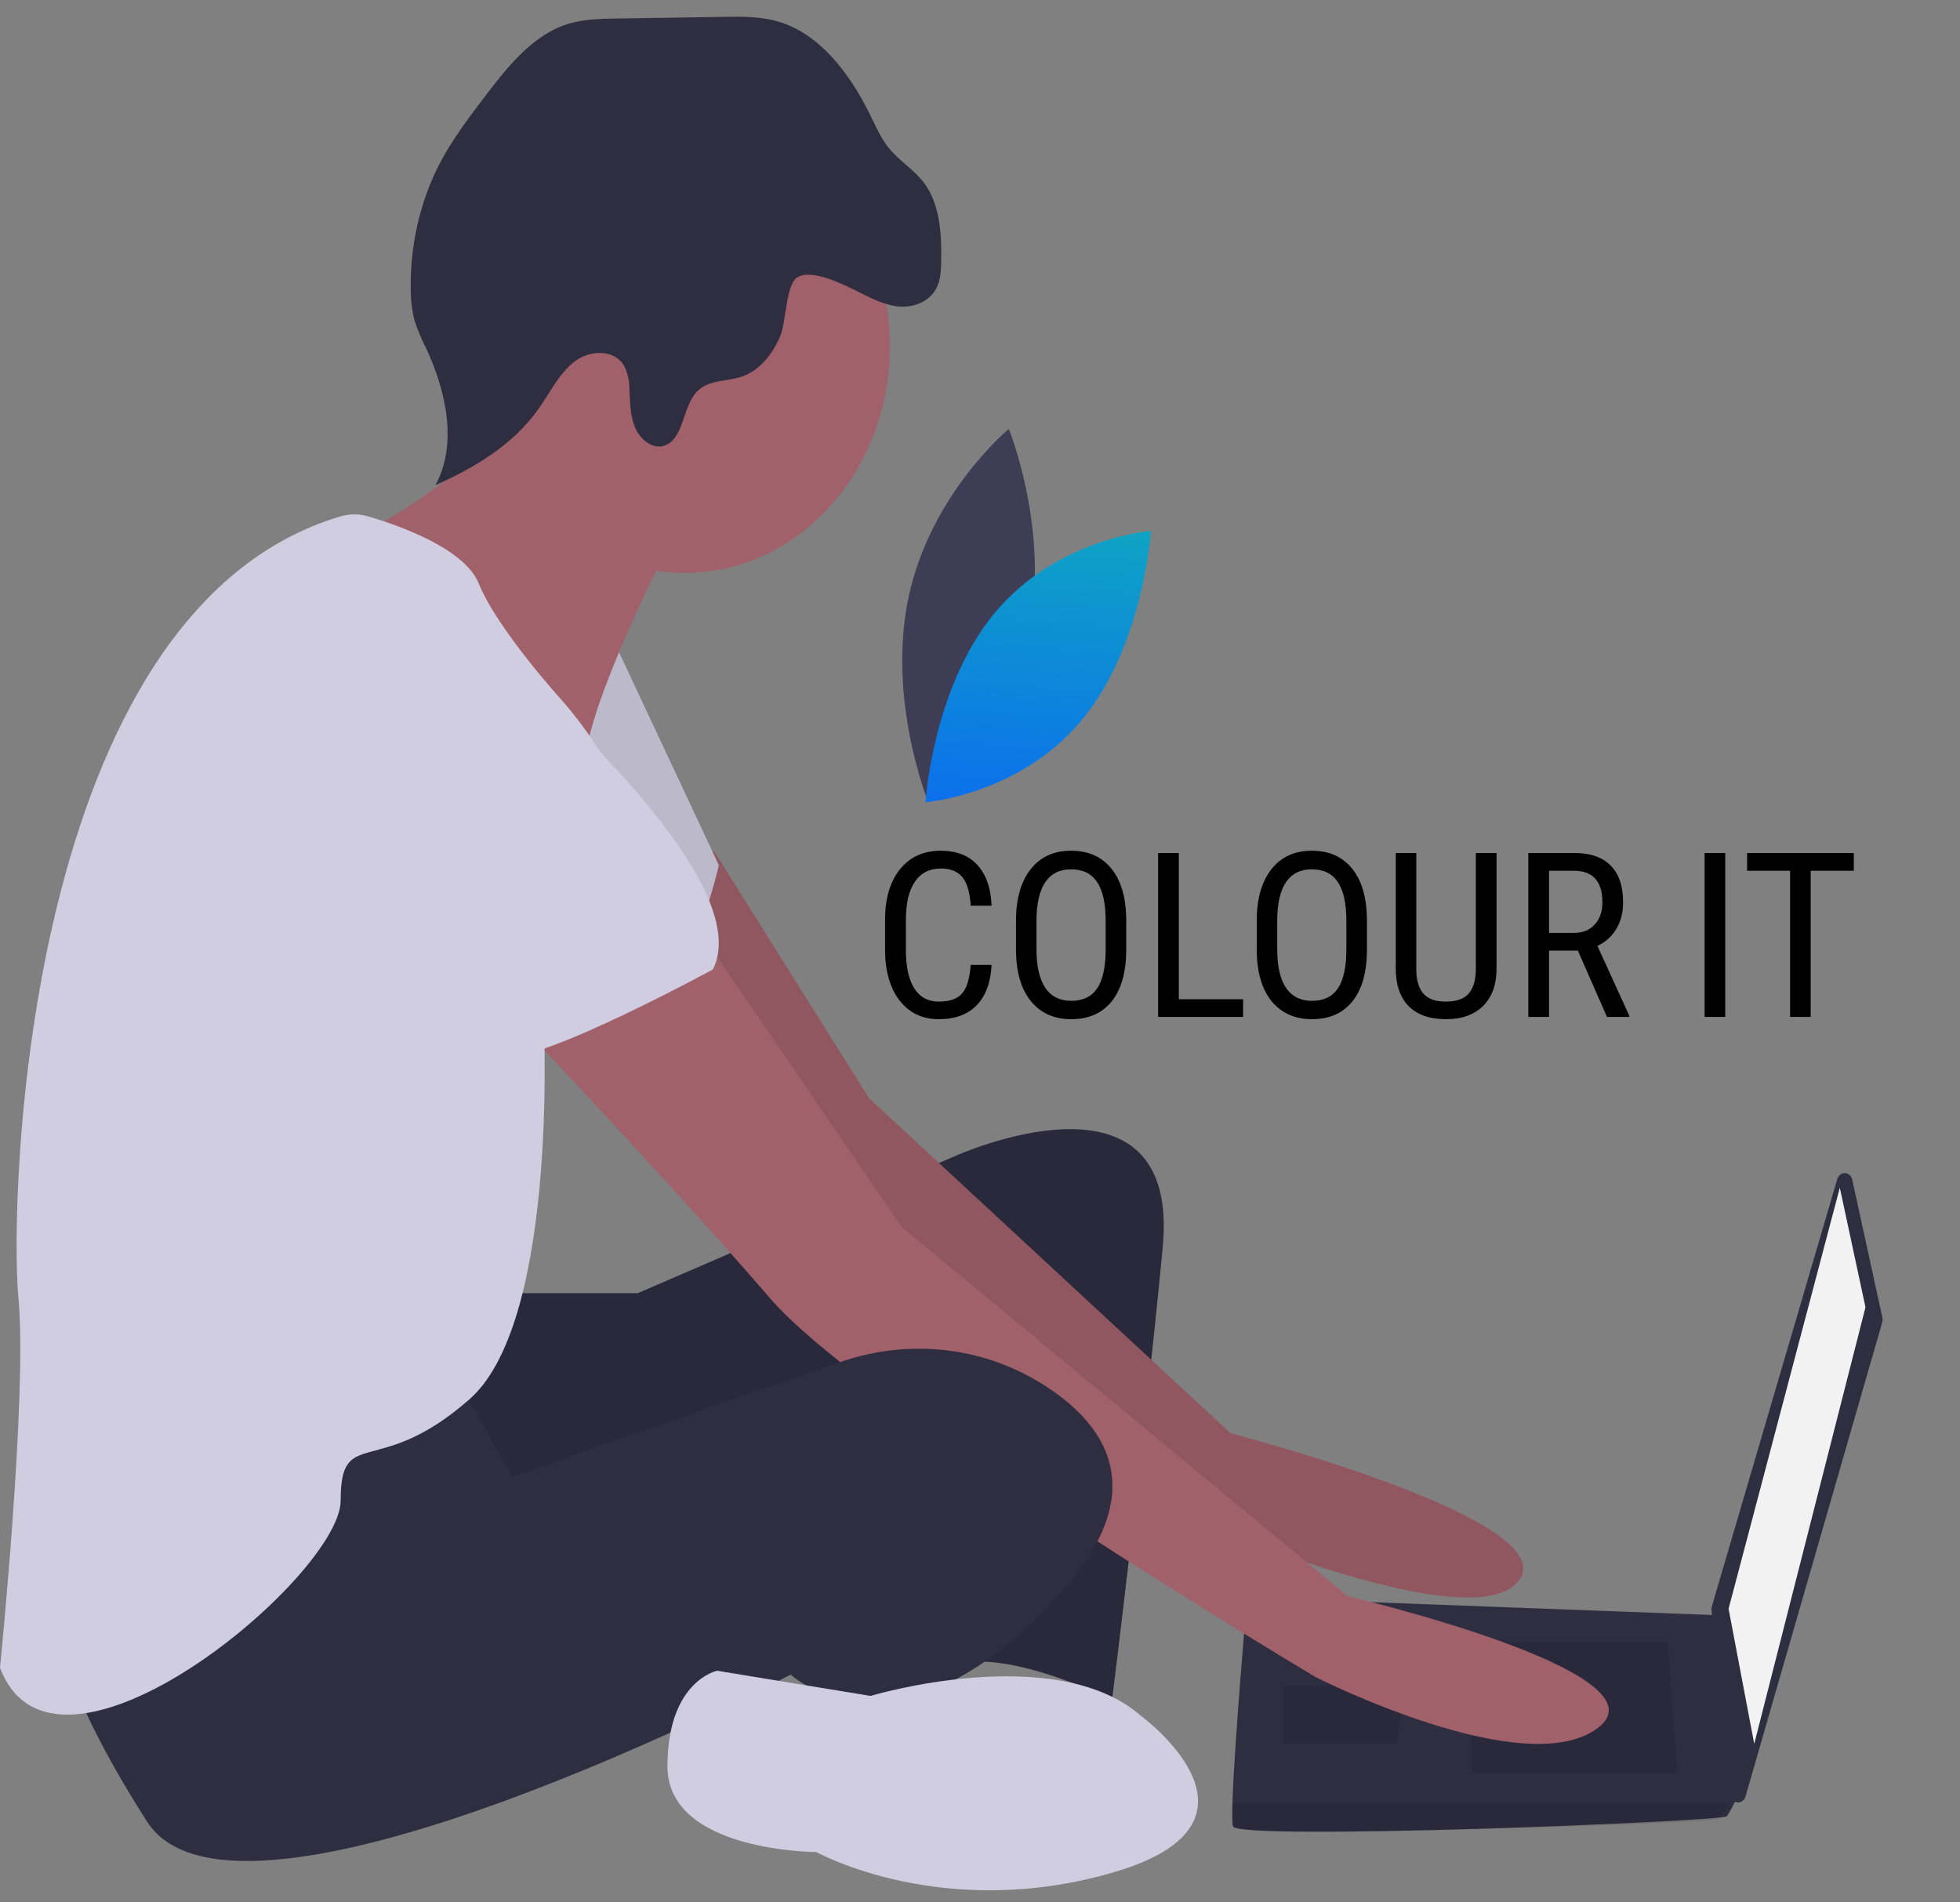 <svg width="68" height="66" viewBox="0 0 68 66" fill="none" xmlns="http://www.w3.org/2000/svg">
<rect x="0" y="0" width="68" height="66" fill="#808080" stroke="none"/>
<path d="M17.651 44.866H22.125L33.149 40.102C33.149 40.102 40.978 36.574 40.339 43.278C39.7 49.982 38.582 58.979 38.582 58.979C38.582 58.979 35.066 57.215 33.149 57.744C31.232 58.273 32.51 46.983 32.51 46.983C32.51 46.983 16.852 55.274 15.414 54.216C13.976 53.157 13.657 45.748 13.657 45.748L17.651 44.866Z" fill="#2F2E41"/>
<path opacity="0.1" d="M17.651 44.866H22.125L33.149 40.102C33.149 40.102 40.978 36.574 40.339 43.278C39.7 49.982 38.582 58.979 38.582 58.979C38.582 58.979 35.066 57.215 33.149 57.744C31.232 58.273 32.51 46.983 32.51 46.983C32.51 46.983 16.852 55.274 15.414 54.216C13.976 53.157 13.657 45.748 13.657 45.748L17.651 44.866Z" fill="black"/>
<path d="M24.77 29.526L30.15 38.101L42.693 49.725C42.693 49.725 54.284 52.719 52.696 54.833C51.108 56.946 41.423 52.719 41.423 52.719C41.423 52.719 26.974 41.095 26.498 40.214C26.022 39.334 20.782 31.056 20.782 31.056L24.77 29.526Z" fill="#A0616A"/>
<path opacity="0.1" d="M24.77 29.526L30.15 38.101L42.693 49.725C42.693 49.725 54.284 52.719 52.696 54.833C51.108 56.946 41.423 52.719 41.423 52.719C41.423 52.719 26.974 41.095 26.498 40.214C26.022 39.334 20.782 31.056 20.782 31.056L24.77 29.526Z" fill="black"/>
<path d="M21.376 22.416L24.938 30.014C24.938 30.014 24.129 33.725 22.833 34.078C21.538 34.431 16.032 29.484 16.032 29.484L21.376 22.416Z" fill="#D0CDE1"/>
<path opacity="0.1" d="M21.376 22.416L24.938 30.014C24.938 30.014 24.129 33.725 22.833 34.078C21.538 34.431 16.032 29.484 16.032 29.484L21.376 22.416Z" fill="black"/>
<path d="M64.261 40.926L65.307 45.714C65.319 45.767 65.317 45.823 65.302 45.875L60.559 62.326C60.54 62.391 60.502 62.447 60.45 62.485C60.399 62.522 60.337 62.539 60.276 62.532C60.215 62.526 60.157 62.496 60.113 62.448C60.069 62.4 60.042 62.337 60.035 62.269L59.379 55.86C59.374 55.817 59.378 55.774 59.39 55.734L63.743 40.904C63.762 40.842 63.797 40.789 63.846 40.752C63.894 40.714 63.951 40.696 64.01 40.698C64.069 40.701 64.125 40.724 64.17 40.766C64.216 40.807 64.248 40.863 64.261 40.926Z" fill="#2F2E41"/>
<path d="M63.83 41.206L64.721 45.353L60.861 60.502L59.971 55.813L63.83 41.206Z" fill="#F2F2F2"/>
<path d="M42.778 63.36C42.941 63.878 59.748 63.188 59.912 63.015C60.054 62.799 60.174 62.568 60.271 62.325C60.424 61.98 60.564 61.635 60.564 61.635L59.912 56.049L43.267 55.424C43.267 55.424 42.851 60.158 42.766 62.325C42.745 62.872 42.745 63.257 42.778 63.36Z" fill="#2F2E41"/>
<path opacity="0.1" d="M57.873 56.948L58.189 61.518H51.064V56.948H57.873Z" fill="black"/>
<path opacity="0.1" d="M48.647 58.48L48.689 58.471L48.488 60.503H44.533V58.48H48.647Z" fill="black"/>
<path opacity="0.1" d="M42.777 63.392C42.937 63.822 59.457 63.249 59.618 63.106C59.758 62.927 59.876 62.735 59.971 62.534H42.766C42.745 62.987 42.745 63.307 42.777 63.392Z" fill="black"/>
<path d="M23.751 19.878C27.686 19.878 30.876 16.354 30.876 12.007C30.876 7.659 27.686 4.135 23.751 4.135C19.816 4.135 16.625 7.659 16.625 12.007C16.625 16.354 19.816 19.878 23.751 19.878Z" fill="#A0616A"/>
<path d="M23.157 19.013C23.157 19.013 20.817 23.542 20.349 25.981C19.88 28.42 13.327 21.104 13.327 21.104L12.469 18.578C12.469 18.578 18.632 15.355 18.164 12.741C17.696 10.128 23.157 19.013 23.157 19.013Z" fill="#A0616A"/>
<path d="M24.801 33.081L31.277 42.562L46.756 55.378C46.756 55.378 57.971 58.012 55.443 59.943C52.916 61.874 45.65 58.187 45.65 58.187C45.65 58.187 30.013 48.882 26.696 45.02C23.379 41.157 17.219 34.661 17.219 34.661L24.801 33.081Z" fill="#A0616A"/>
<path d="M15.873 47.889L17.773 51.233L29.112 47.267C31.6 46.397 34.328 46.717 36.535 48.263C38.514 49.649 39.78 51.849 36.93 55.106C31.23 61.619 27.431 58.098 27.431 58.098C27.431 58.098 8.273 68.132 5.106 63.203C1.94 58.274 1.781 55.81 1.781 55.81C1.781 55.81 13.973 47.361 15.873 47.889Z" fill="#2F2E41"/>
<path d="M39.592 59.536C39.592 59.536 44.601 63.205 38.653 64.952C32.705 66.699 28.322 64.253 28.322 64.253C28.322 64.253 23.157 64.253 23.157 61.283C23.157 58.313 24.879 57.964 24.879 57.964L30.201 58.837C30.201 58.837 36.618 56.915 39.592 59.536Z" fill="#D0CDE1"/>
<path d="M29.61 10.04C30.098 10.277 30.582 10.558 31.112 10.626C31.642 10.695 32.246 10.493 32.497 9.98C32.633 9.702 32.648 9.376 32.654 9.062C32.674 8.109 32.61 7.079 32.056 6.342C31.703 5.873 31.189 5.577 30.823 5.119C30.562 4.791 30.388 4.393 30.201 4.01C29.491 2.557 28.439 1.16 26.978 0.742C26.368 0.567 25.728 0.575 25.097 0.585L21.418 0.642C20.823 0.651 20.218 0.661 19.648 0.849C18.464 1.239 17.602 2.324 16.812 3.362C16.221 4.138 15.629 4.922 15.185 5.808C14.55 7.099 14.228 8.547 14.252 10.012C14.247 10.388 14.291 10.763 14.384 11.125C14.492 11.457 14.627 11.778 14.785 12.086C15.475 13.562 15.885 15.406 15.108 16.831C16.458 16.23 17.793 15.442 18.684 14.184C19.082 13.622 19.394 12.963 19.925 12.55C20.456 12.137 21.321 12.101 21.662 12.707C21.779 12.952 21.839 13.225 21.837 13.501C21.862 13.956 21.861 14.429 22.038 14.842C22.215 15.255 22.637 15.588 23.04 15.464C23.733 15.251 23.667 14.092 24.201 13.565C24.607 13.165 25.232 13.242 25.753 13.06C26.36 12.848 26.816 12.275 27.076 11.641C27.273 11.159 27.27 9.898 27.643 9.636C28.111 9.309 29.176 9.83 29.61 10.04Z" fill="#2F2E41"/>
<path d="M11.807 17.917C12.131 17.822 12.471 17.823 12.794 17.92C13.819 18.223 16.118 19.024 16.61 20.245C17.249 21.826 19.485 24.287 19.485 24.287C19.485 24.287 22.52 27.627 21.881 29.912C21.242 32.197 18.846 34.833 18.846 34.833C18.846 34.833 19.485 45.731 16.291 48.543C13.097 51.355 11.819 49.422 11.819 52.058C11.819 54.695 1.917 62.956 0 57.859C0 57.859 0.958 48.367 0.639 45.028C0.324 41.736 0.785 21.201 11.807 17.917Z" fill="#D0CDE1"/>
<path d="M16.854 22.371C16.854 22.371 26.462 30.292 24.729 33.636C24.729 33.636 18.901 36.804 17.641 36.628C16.381 36.452 11.498 30.292 10.238 29.764C8.978 29.236 8.348 19.731 16.854 22.371Z" fill="#D0CDE1"/>
<path d="M35.679 22.021C34.909 25.598 32.208 27.834 32.208 27.834C32.208 27.834 30.756 24.27 31.527 20.693C32.298 17.116 34.999 14.881 34.999 14.881C34.999 14.881 36.45 18.445 35.679 22.021Z" fill="#3F3D56"/>
<path d="M34.51 21.265C32.351 23.864 32.11 27.831 32.11 27.831C32.11 27.831 35.369 27.585 37.528 24.986C39.686 22.387 39.928 18.419 39.928 18.419C39.928 18.419 36.669 18.666 34.51 21.265Z" fill="url(#paint0_linear)"/>
<path d="M34.402 33.476C34.371 34.085 34.199 34.551 33.886 34.874C33.576 35.197 33.138 35.359 32.57 35.359C32 35.359 31.546 35.143 31.21 34.71C30.875 34.275 30.706 33.687 30.706 32.945V31.913C30.706 31.174 30.878 30.589 31.222 30.16C31.569 29.73 32.04 29.515 32.636 29.515C33.186 29.515 33.61 29.68 33.91 30.011C34.212 30.339 34.376 30.809 34.402 31.421H33.679C33.648 30.958 33.55 30.627 33.386 30.429C33.222 30.231 32.972 30.132 32.636 30.132C32.248 30.132 31.95 30.285 31.742 30.589C31.533 30.891 31.429 31.335 31.429 31.921V32.964C31.429 33.54 31.526 33.981 31.718 34.288C31.914 34.596 32.197 34.749 32.57 34.749C32.942 34.749 33.21 34.657 33.374 34.472C33.539 34.287 33.64 33.955 33.679 33.476H34.402ZM39.074 32.937C39.074 33.713 38.908 34.311 38.578 34.73C38.247 35.149 37.777 35.359 37.167 35.359C36.581 35.359 36.118 35.156 35.777 34.749C35.438 34.34 35.263 33.764 35.249 33.019V31.949C35.249 31.188 35.417 30.593 35.753 30.163C36.089 29.731 36.558 29.515 37.16 29.515C37.759 29.515 38.225 29.722 38.558 30.136C38.894 30.548 39.066 31.136 39.074 31.902V32.937ZM38.359 31.941C38.359 31.339 38.26 30.893 38.062 30.601C37.867 30.307 37.566 30.16 37.16 30.16C36.766 30.16 36.468 30.308 36.265 30.605C36.065 30.902 35.963 31.339 35.96 31.917V32.937C35.96 33.518 36.061 33.96 36.261 34.265C36.464 34.57 36.766 34.722 37.167 34.722C37.569 34.722 37.865 34.581 38.058 34.3C38.251 34.019 38.351 33.588 38.359 33.007V31.941ZM40.898 34.667H43.128V35.281H40.179V29.593H40.898V34.667ZM47.425 32.937C47.425 33.713 47.26 34.311 46.929 34.73C46.599 35.149 46.128 35.359 45.519 35.359C44.933 35.359 44.47 35.156 44.128 34.749C43.79 34.34 43.614 33.764 43.601 33.019V31.949C43.601 31.188 43.769 30.593 44.105 30.163C44.441 29.731 44.91 29.515 45.511 29.515C46.11 29.515 46.576 29.722 46.91 30.136C47.246 30.548 47.417 31.136 47.425 31.902V32.937ZM46.71 31.941C46.71 31.339 46.611 30.893 46.414 30.601C46.218 30.307 45.917 30.16 45.511 30.16C45.118 30.16 44.82 30.308 44.617 30.605C44.416 30.902 44.315 31.339 44.312 31.917V32.937C44.312 33.518 44.412 33.96 44.613 34.265C44.816 34.57 45.118 34.722 45.519 34.722C45.92 34.722 46.217 34.581 46.41 34.3C46.602 34.019 46.703 33.588 46.71 33.007V31.941ZM51.921 29.593V33.636C51.916 34.175 51.76 34.597 51.453 34.902C51.145 35.206 50.717 35.359 50.167 35.359C49.605 35.359 49.175 35.21 48.878 34.913C48.581 34.614 48.431 34.188 48.425 33.636V29.593H49.136V33.609C49.136 33.992 49.217 34.278 49.378 34.468C49.542 34.656 49.806 34.749 50.167 34.749C50.532 34.749 50.795 34.656 50.956 34.468C51.121 34.278 51.203 33.992 51.203 33.609V29.593H51.921ZM54.742 32.98H53.742V35.281H53.023V29.593H54.617C55.174 29.593 55.596 29.739 55.882 30.031C56.169 30.32 56.312 30.744 56.312 31.304C56.312 31.656 56.234 31.963 56.078 32.226C55.924 32.486 55.705 32.683 55.421 32.816L56.523 35.234V35.281H55.753L54.742 32.98ZM53.742 32.367H54.609C54.908 32.367 55.147 32.27 55.324 32.078C55.503 31.885 55.593 31.627 55.593 31.304C55.593 30.575 55.263 30.21 54.601 30.21H53.742V32.367ZM59.855 35.281H59.14V29.593H59.855V35.281ZM64.316 30.21H62.82V35.281H62.105V30.21H60.613V29.593H64.316V30.21Z" fill="black"/>
<defs>
<linearGradient id="paint0_linear" x1="36.423" y1="16.872" x2="35.434" y2="29.514" gradientUnits="userSpaceOnUse">
<stop stop-color="#0FAABF"/>
<stop offset="1" stop-color="#0B68F2"/>
</linearGradient>
</defs>
</svg>
